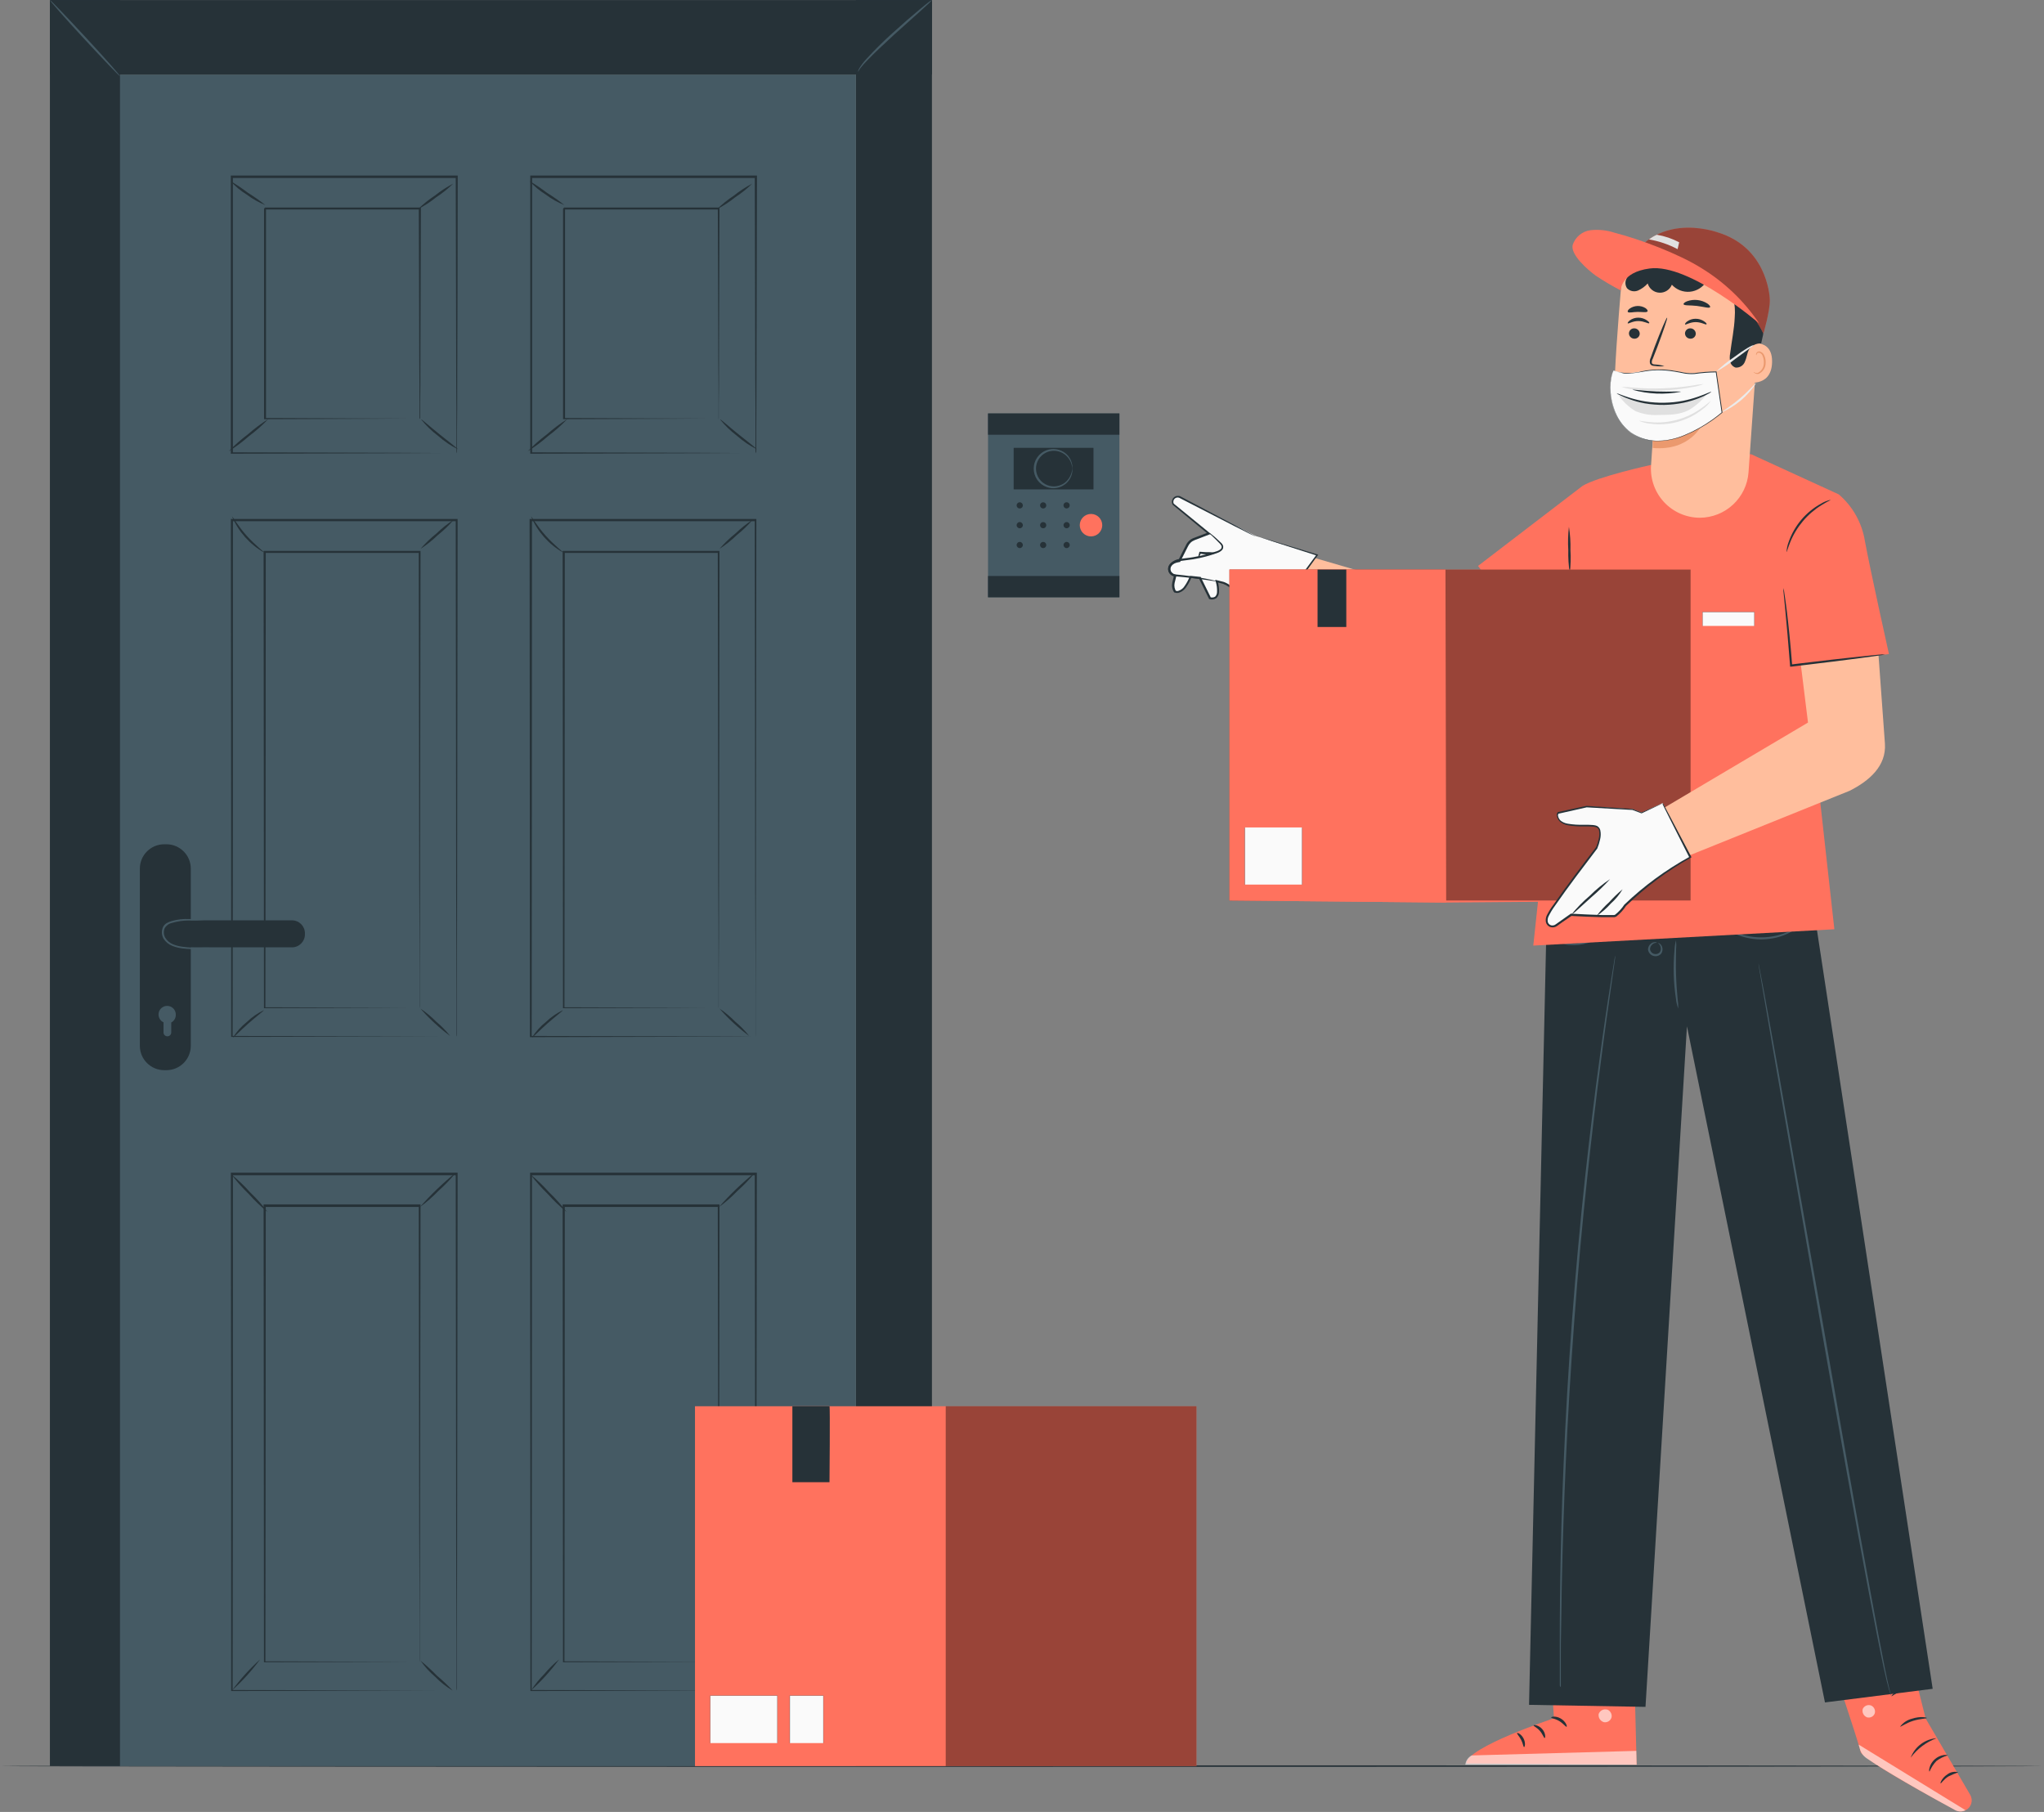 <svg width="176" height="156" viewBox="0 0 176 156" fill="none" xmlns="http://www.w3.org/2000/svg">
<rect x="0" y="0" width="176" height="156" fill="#808080" stroke="none"/>
<path d="M175.94 152.054C175.94 152.091 136.551 152.123 87.974 152.123C39.397 152.123 0 152.091 0 152.054C0 152.017 39.378 151.985 87.974 151.985C136.57 151.985 175.94 152.015 175.94 152.054Z" fill="#263238"/>
<path d="M163.55 138.995L165.81 147.958L169.646 154.528C169.712 154.64 169.754 154.765 169.769 154.894C169.785 155.023 169.774 155.154 169.736 155.278C169.699 155.403 169.637 155.518 169.553 155.618C169.469 155.717 169.365 155.798 169.249 155.856C169.115 155.924 168.966 155.96 168.816 155.96C168.665 155.96 168.517 155.924 168.383 155.856C166.658 154.928 160.336 151.482 160.209 150.818C160.058 150.048 157.193 141.524 157.193 141.524L163.55 138.995Z" fill="#FF725E"/>
<g opacity="0.6">
<path d="M169.249 155.856L160.04 150.203L160.146 150.579C160.236 150.905 160.439 151.189 160.72 151.38C161.469 151.889 163.574 153.245 168.355 155.849C168.492 155.922 168.646 155.961 168.802 155.961C168.958 155.961 169.111 155.922 169.249 155.849V155.856Z" fill="white"/>
</g>
<g opacity="0.6">
<path d="M161.079 146.823C161.211 146.873 161.321 146.97 161.386 147.096C161.451 147.222 161.467 147.367 161.431 147.504C161.386 147.637 161.291 147.748 161.167 147.813C161.042 147.879 160.897 147.894 160.762 147.856C160.622 147.803 160.507 147.699 160.439 147.566C160.37 147.433 160.354 147.28 160.392 147.135C160.454 147.001 160.565 146.896 160.703 146.841C160.841 146.787 160.994 146.788 161.132 146.844" fill="white"/>
</g>
<path d="M166.144 152.525C166.284 152.188 166.484 151.88 166.735 151.615C167.026 151.394 167.357 151.232 167.71 151.137C167.71 151.113 167.58 151.074 167.358 151.102C167.075 151.149 166.811 151.275 166.597 151.465C166.383 151.655 166.227 151.902 166.148 152.177C166.084 152.388 166.109 152.525 166.144 152.525Z" fill="#263238"/>
<path d="M167.098 153.541C167.151 153.565 167.358 153.189 167.781 152.94C168.054 152.806 168.335 152.688 168.622 152.588C168.461 152.542 168.291 152.534 168.126 152.566C167.962 152.597 167.807 152.668 167.675 152.771C167.2 153.07 167.045 153.541 167.098 153.541Z" fill="#263238"/>
<path d="M164.525 151.324C165.09 150.561 165.865 149.98 166.756 149.651C166.263 149.688 165.791 149.865 165.396 150.162C165 150.458 164.698 150.861 164.525 151.324V151.324Z" fill="#263238"/>
<path d="M163.61 148.657C163.648 148.702 164.085 148.362 164.718 148.161C165.352 147.961 165.905 147.975 165.908 147.915C165.912 147.856 165.338 147.747 164.655 147.968C164.237 148.069 163.867 148.312 163.61 148.657V148.657Z" fill="#263238"/>
<path d="M162.877 146.043C163.232 145.809 163.617 145.626 164.021 145.498C164.439 145.431 164.864 145.42 165.285 145.467C165.285 145.445 165.165 145.361 164.933 145.298C164.619 145.223 164.292 145.223 163.978 145.298C163.665 145.373 163.373 145.521 163.127 145.73C162.937 145.892 162.86 146.025 162.877 146.043Z" fill="#263238"/>
<path d="M163.867 145.003C163.865 144.881 163.837 144.761 163.786 144.651C163.668 144.352 163.493 144.077 163.272 143.843C163.124 143.659 162.92 143.528 162.691 143.471C162.613 143.46 162.533 143.473 162.463 143.508C162.393 143.543 162.335 143.599 162.297 143.668C162.235 143.807 162.225 143.964 162.268 144.11C162.372 144.404 162.574 144.653 162.842 144.813C163.109 144.974 163.424 145.036 163.733 144.989C164.036 144.938 164.318 144.798 164.541 144.586C164.764 144.374 164.919 144.101 164.986 143.801C165.003 143.725 165.004 143.647 164.987 143.571C164.971 143.495 164.938 143.424 164.891 143.362C164.839 143.302 164.769 143.26 164.691 143.245C164.613 143.23 164.532 143.241 164.461 143.278C164.256 143.386 164.082 143.545 163.958 143.741C163.77 144.002 163.63 144.293 163.543 144.602C163.501 144.714 163.483 144.834 163.49 144.954C163.627 144.553 163.824 144.175 164.074 143.833C164.189 143.666 164.342 143.53 164.521 143.436C164.56 143.417 164.604 143.412 164.647 143.42C164.689 143.428 164.728 143.45 164.757 143.481C164.784 143.524 164.802 143.572 164.81 143.622C164.818 143.673 164.816 143.724 164.803 143.773C164.734 144.029 164.594 144.261 164.4 144.441C164.205 144.622 163.962 144.743 163.701 144.792C163.439 144.83 163.172 144.777 162.945 144.643C162.717 144.509 162.541 144.301 162.448 144.054C162.412 143.955 162.412 143.847 162.448 143.748C162.467 143.71 162.499 143.678 162.537 143.658C162.576 143.637 162.62 143.63 162.663 143.636C162.857 143.683 163.032 143.79 163.163 143.942C163.458 144.251 163.696 144.61 163.867 145.003V145.003Z" fill="#263238"/>
<path d="M133.306 140.411L133.806 147.936C133.806 147.936 126.301 150.424 126.255 151.826L140.923 151.931L140.628 140.168L133.306 140.411Z" fill="#FF725E"/>
<g opacity="0.6">
<path d="M138.336 147.167C138.478 147.207 138.6 147.297 138.68 147.42C138.76 147.544 138.792 147.693 138.769 147.838C138.735 147.981 138.648 148.106 138.525 148.187C138.402 148.268 138.252 148.299 138.107 148.274C137.959 148.232 137.831 148.137 137.747 148.008C137.664 147.879 137.63 147.723 137.653 147.571C137.703 147.426 137.808 147.305 137.945 147.235C138.082 147.165 138.241 147.15 138.389 147.195" fill="white"/>
</g>
<g opacity="0.6">
<path d="M140.923 151.931L140.895 150.744L126.72 151.137C126.569 151.213 126.441 151.326 126.345 151.465C126.25 151.603 126.191 151.764 126.174 151.931H140.923Z" fill="white"/>
</g>
<path d="M133.566 147.87C133.566 147.944 133.918 147.965 134.27 148.182C134.622 148.4 134.826 148.695 134.893 148.667C134.96 148.639 134.837 148.228 134.401 147.965C133.964 147.701 133.549 147.807 133.566 147.87Z" fill="#263238"/>
<path d="M132.049 148.551C132.049 148.622 132.349 148.734 132.598 149.029C132.848 149.324 132.933 149.641 133.003 149.637C133.074 149.634 133.109 149.226 132.789 148.864C132.468 148.502 132.049 148.485 132.049 148.551Z" fill="#263238"/>
<path d="M131.233 150.417C131.296 150.417 131.384 150.066 131.19 149.683C130.997 149.3 130.655 149.152 130.627 149.212C130.599 149.272 130.81 149.475 130.979 149.795C131.148 150.115 131.159 150.41 131.233 150.417Z" fill="#263238"/>
<path d="M133.644 146.141C133.675 146.208 133.996 146.099 134.408 146.113C134.819 146.127 135.133 146.246 135.168 146.183C135.203 146.12 134.89 145.878 134.415 145.864C133.939 145.849 133.605 146.088 133.644 146.141Z" fill="#263238"/>
<g opacity="0.3">
<path d="M133.408 141.9L133.496 143.242L140.698 142.958L140.67 141.749L133.408 141.9Z" fill="black"/>
</g>
<path d="M133.57 144.623C133.813 144.679 134.067 144.669 134.306 144.595C134.568 144.54 134.824 144.454 135.066 144.339C135.21 144.27 135.349 144.19 135.481 144.1C135.563 144.053 135.636 143.992 135.696 143.921C135.741 143.869 135.768 143.803 135.772 143.734C135.776 143.666 135.756 143.598 135.717 143.541C135.68 143.493 135.632 143.453 135.577 143.426C135.522 143.4 135.462 143.386 135.4 143.386C135.307 143.389 135.215 143.404 135.126 143.432C134.971 143.476 134.82 143.534 134.675 143.604C134.43 143.722 134.205 143.879 134.01 144.068C133.679 144.391 133.573 144.662 133.598 144.676C133.623 144.69 133.788 144.469 134.126 144.198C134.324 144.043 134.54 143.913 134.77 143.812C134.906 143.753 135.046 143.705 135.189 143.668C135.34 143.625 135.474 143.618 135.516 143.685C135.559 143.752 135.516 143.724 135.516 143.769C135.469 143.819 135.416 143.863 135.358 143.899C135.025 144.129 134.66 144.306 134.274 144.426C134.035 144.476 133.8 144.542 133.57 144.623V144.623Z" fill="#263238"/>
<path d="M133.668 144.722C133.798 144.511 133.858 144.265 133.841 144.019C133.844 143.747 133.802 143.476 133.714 143.218C133.661 143.065 133.594 142.918 133.514 142.779C133.471 142.684 133.404 142.602 133.32 142.54C133.237 142.479 133.138 142.44 133.035 142.427C132.97 142.432 132.908 142.454 132.855 142.492C132.802 142.53 132.761 142.582 132.736 142.642C132.7 142.728 132.678 142.819 132.669 142.912C132.642 143.075 132.642 143.241 132.669 143.404C132.716 143.678 132.831 143.935 133.003 144.152C133.302 144.525 133.605 144.599 133.609 144.574C133.612 144.549 133.408 144.405 133.162 144.054C133.028 143.848 132.942 143.615 132.908 143.372C132.889 143.233 132.889 143.091 132.908 142.951C132.908 142.793 132.982 142.666 133.042 142.68C133.102 142.694 133.243 142.789 133.306 142.912C133.38 143.037 133.445 143.167 133.5 143.302C133.587 143.536 133.643 143.781 133.665 144.029C133.697 144.441 133.626 144.711 133.668 144.722Z" fill="#263238"/>
<path d="M133.271 74.771L155.616 74.602L166.415 145.4L157.14 146.573L145.256 88.361L141.698 146.781L141.687 146.956L131.659 146.781L133.271 74.771Z" fill="#263238"/>
<path d="M144.507 86.837C144.515 86.548 144.496 86.26 144.45 85.976C144.397 85.442 144.341 84.711 144.317 83.899C144.292 83.088 144.317 82.35 144.317 81.819C144.344 81.531 144.344 81.24 144.317 80.951C144.238 81.231 144.193 81.519 144.183 81.809C144.056 83.202 144.098 84.606 144.309 85.99C144.337 86.279 144.403 86.564 144.507 86.837Z" fill="#455A64"/>
<path d="M142.666 81.162C142.666 81.162 142.627 81.12 142.535 81.113C142.409 81.109 142.285 81.147 142.183 81.222C142.1 81.279 142.031 81.355 141.982 81.443C141.933 81.532 141.906 81.63 141.902 81.731C141.912 81.857 141.96 81.977 142.038 82.077C142.116 82.177 142.221 82.251 142.341 82.292C142.461 82.332 142.59 82.337 142.713 82.306C142.836 82.274 142.946 82.208 143.032 82.114C143.091 82.032 143.13 81.937 143.145 81.837C143.161 81.737 143.154 81.635 143.123 81.538C143.085 81.412 143.004 81.303 142.894 81.229C142.817 81.18 142.764 81.18 142.761 81.187C142.757 81.194 142.94 81.292 142.996 81.573C143.013 81.649 143.012 81.727 142.995 81.802C142.978 81.877 142.945 81.948 142.898 82.009C142.833 82.071 142.752 82.115 142.665 82.134C142.577 82.153 142.485 82.148 142.4 82.119C142.315 82.09 142.239 82.038 142.182 81.969C142.125 81.9 142.087 81.817 142.074 81.728C142.075 81.651 142.092 81.576 142.124 81.506C142.156 81.436 142.203 81.374 142.261 81.324C142.458 81.131 142.666 81.187 142.666 81.162Z" fill="#455A64"/>
<path d="M148.389 79.729C148.389 79.729 148.452 79.806 148.593 79.915C148.791 80.07 149.005 80.204 149.23 80.315C149.567 80.485 149.921 80.617 150.286 80.709C150.731 80.82 151.187 80.877 151.645 80.881C152.104 80.877 152.561 80.82 153.007 80.712C153.373 80.619 153.727 80.486 154.063 80.315C154.288 80.205 154.502 80.072 154.7 79.918C154.838 79.809 154.912 79.743 154.905 79.732C154.898 79.722 154.574 79.943 154.007 80.2C153.675 80.348 153.33 80.466 152.976 80.551C152.106 80.755 151.201 80.755 150.332 80.551C149.977 80.469 149.632 80.351 149.301 80.2C148.72 79.939 148.41 79.701 148.389 79.729Z" fill="#455A64"/>
<path d="M134.556 81.229C134.749 81.314 134.957 81.358 135.168 81.359C136.19 81.435 137.206 81.144 138.033 80.54C138.211 80.428 138.365 80.281 138.484 80.108C137.354 80.945 135.958 81.343 134.556 81.229V81.229Z" fill="#455A64"/>
<path d="M162.877 146.043C162.852 145.994 162.831 145.944 162.814 145.892C162.782 145.79 162.737 145.632 162.687 145.424C162.589 145.01 162.455 144.395 162.293 143.597C161.976 142.006 161.54 139.701 161.019 136.844C159.963 131.135 158.59 123.24 157.059 114.516C155.528 105.792 154.13 97.904 153.123 92.18C152.606 89.331 152.187 87.023 151.898 85.417C151.747 84.626 151.631 84.012 151.546 83.579C151.504 83.376 151.473 83.228 151.451 83.102L151.413 82.94C151.413 82.94 151.413 82.996 151.43 83.105C151.448 83.214 151.476 83.383 151.508 83.587C151.582 84.015 151.684 84.641 151.821 85.428C152.096 87.037 152.493 89.349 152.986 92.202L156.858 114.548C158.386 123.272 159.797 131.163 160.871 136.869C161.406 139.722 161.86 142.027 162.202 143.611C162.543 145.196 162.81 146.071 162.877 146.043Z" fill="#455A64"/>
<path d="M134.397 145.245C134.397 145.245 134.397 145.189 134.397 145.08C134.397 144.971 134.397 144.806 134.397 144.602C134.397 144.174 134.397 143.548 134.397 142.761C134.397 141.974 134.397 140.98 134.429 139.845C134.461 138.71 134.453 137.414 134.492 135.98C134.549 133.12 134.658 129.715 134.823 125.938C134.989 122.161 135.238 118.008 135.559 113.659C135.879 109.309 136.263 105.163 136.668 101.4C137.072 97.637 137.47 94.257 137.843 91.418C138.019 90.013 138.195 88.72 138.354 87.592C138.512 86.464 138.646 85.484 138.762 84.707C138.878 83.931 138.959 83.302 139.019 82.884C139.047 82.68 139.068 82.532 139.082 82.406C139.085 82.352 139.085 82.298 139.082 82.244C139.082 82.244 139.082 82.297 139.051 82.406C139.019 82.515 139.001 82.677 138.97 82.877C138.899 83.302 138.801 83.913 138.677 84.697C138.554 85.48 138.399 86.454 138.237 87.578C138.076 88.702 137.885 89.985 137.699 91.404C137.312 94.24 136.896 97.62 136.484 101.382C136.073 105.145 135.692 109.288 135.362 113.645C135.031 118.001 134.805 122.151 134.64 125.942C134.475 129.733 134.387 133.127 134.348 135.991C134.32 137.421 134.32 138.714 134.309 139.855C134.299 140.997 134.309 141.964 134.309 142.772C134.309 143.58 134.309 144.177 134.309 144.613C134.309 144.816 134.309 144.964 134.309 145.091C134.309 145.217 134.397 145.245 134.397 145.245Z" fill="#455A64"/>
<path d="M111.292 47.482L125.256 51.55L133.077 46.941L139.012 53.968L127.941 58.753C127.159 59.091 126.311 59.252 125.459 59.224C124.607 59.196 123.772 58.98 123.013 58.591L109.285 51.564L111.292 47.482Z" fill="#FFBE9D"/>
<path d="M108.106 46.139L106.378 45.243L101.57 42.745C101.484 42.711 101.389 42.704 101.299 42.726C101.21 42.747 101.128 42.796 101.067 42.865C101.006 42.935 100.968 43.021 100.959 43.113C100.949 43.205 100.968 43.297 101.013 43.378L104.079 45.894L102.784 46.378C102.529 46.476 102.319 46.665 102.196 46.909L101.517 48.262C101.517 48.262 100.735 48.346 100.658 48.848C100.581 49.351 101.165 49.53 101.165 49.53L101.017 50.12C100.983 50.256 100.979 50.398 101.004 50.536C101.028 50.674 101.082 50.806 101.161 50.921V50.921C101.904 51.227 102.495 49.671 102.495 49.671L103.291 49.755L104.157 51.512C105.259 51.779 104.738 50.043 104.738 50.043L105.223 50.166C105.709 50.285 105.963 50.63 106.719 51.016C107.476 51.403 108.958 51.54 108.958 51.54L110.056 52.348L113.4 47.784L108.106 46.139Z" fill="#FAFAFA"/>
<path d="M108.106 46.139L108.201 46.157L108.472 46.234L109.528 46.547L113.428 47.735L113.509 47.759L113.457 47.826L110.144 52.394L110.095 52.46L110.032 52.411L108.93 51.606H108.972C108.23 51.55 107.501 51.389 106.804 51.129C106.454 50.956 106.119 50.754 105.804 50.524C105.652 50.414 105.485 50.325 105.308 50.261C105.128 50.212 104.928 50.166 104.738 50.117L104.843 50.004C104.941 50.328 104.981 50.665 104.963 51.002C104.959 51.098 104.935 51.192 104.894 51.279C104.853 51.366 104.795 51.444 104.723 51.508C104.64 51.56 104.546 51.593 104.448 51.607C104.351 51.62 104.251 51.613 104.157 51.585H104.118L104.097 51.543C103.822 50.988 103.527 50.398 103.227 49.786L103.301 49.839L102.597 49.765H102.499L102.594 49.709C102.483 49.988 102.34 50.254 102.168 50.5C102.089 50.637 101.983 50.756 101.857 50.851C101.731 50.946 101.586 51.014 101.432 51.051H101.306C101.263 51.051 101.225 51.03 101.182 51.02H101.154H101.137C101.137 51.02 101.059 50.956 101.094 50.988L101.063 50.939L101.01 50.834C100.947 50.691 100.915 50.536 100.915 50.38C100.923 50.231 100.949 50.084 100.992 49.941L101.094 49.53L101.161 49.642C100.971 49.594 100.803 49.481 100.686 49.323C100.631 49.239 100.596 49.144 100.584 49.045C100.571 48.945 100.582 48.844 100.616 48.75C100.692 48.572 100.833 48.429 101.01 48.349C101.172 48.272 101.345 48.221 101.524 48.198L101.453 48.248L101.883 47.394L102.098 46.976C102.163 46.824 102.257 46.687 102.376 46.572C102.495 46.457 102.638 46.37 102.795 46.315L103.22 46.154L104.055 45.837L104.03 45.981L100.971 43.455C100.918 43.359 100.897 43.25 100.91 43.141C100.924 43.033 100.971 42.931 101.045 42.851C101.116 42.775 101.209 42.721 101.31 42.699C101.412 42.676 101.519 42.685 101.615 42.724V42.724L106.381 45.236L107.673 45.939L108.008 46.125C108.048 46.144 108.086 46.168 108.12 46.196C108.079 46.181 108.039 46.163 108.001 46.143L107.649 45.978L106.332 45.317L101.541 42.858C101.471 42.83 101.393 42.824 101.319 42.841C101.245 42.858 101.178 42.897 101.126 42.953C101.073 43.012 101.04 43.086 101.032 43.164C101.023 43.243 101.039 43.323 101.077 43.392V43.371L104.15 45.88L104.259 45.971L104.125 46.02L103.294 46.34L102.868 46.501C102.738 46.551 102.618 46.626 102.516 46.723C102.414 46.823 102.331 46.943 102.274 47.074L102.062 47.492L101.633 48.346L101.612 48.388H101.563C101.267 48.43 100.908 48.557 100.806 48.824C100.783 48.892 100.776 48.964 100.784 49.035C100.793 49.106 100.817 49.174 100.855 49.235C100.948 49.355 101.078 49.441 101.225 49.481L101.313 49.505L101.291 49.59L101.189 50.001C101.148 50.128 101.125 50.261 101.119 50.394C101.118 50.525 101.145 50.654 101.196 50.774L101.242 50.858L101.267 50.9C101.306 50.928 101.218 50.858 101.228 50.865H101.249C101.278 50.874 101.307 50.881 101.337 50.886H101.425C101.682 50.814 101.899 50.644 102.031 50.412C102.193 50.178 102.328 49.925 102.432 49.66L102.46 49.593H102.527H102.626L103.33 49.667H103.382L103.403 49.709C103.699 50.31 103.995 50.9 104.269 51.466L104.21 51.42C104.278 51.441 104.351 51.448 104.422 51.44C104.493 51.432 104.562 51.41 104.625 51.375C104.729 51.274 104.789 51.136 104.794 50.992C104.811 50.679 104.773 50.367 104.681 50.068L104.643 49.916L104.79 49.955C104.987 50.004 105.171 50.047 105.375 50.103C105.567 50.172 105.749 50.27 105.913 50.391C106.221 50.615 106.547 50.812 106.888 50.981C107.567 51.236 108.278 51.394 109 51.452H109.021H109.039L110.137 52.264L110.025 52.281C111.295 50.556 112.432 49.017 113.369 47.742L113.4 47.837L109.528 46.593L108.493 46.241L108.226 46.15L108.106 46.139Z" fill="#263238"/>
<path d="M104.864 50.068C104.864 50.085 104.481 50.018 103.829 49.923C103.178 49.829 102.256 49.709 101.172 49.618H101.189C101.089 49.618 100.991 49.594 100.902 49.547C100.814 49.5 100.739 49.431 100.683 49.348C100.628 49.265 100.594 49.169 100.585 49.07C100.575 48.97 100.591 48.87 100.63 48.778C100.716 48.6 100.846 48.447 101.008 48.333C101.17 48.22 101.359 48.149 101.555 48.128C101.971 48.061 102.351 48.04 102.724 47.974C103.097 47.907 103.456 47.84 103.78 47.752C104.104 47.664 104.435 47.573 104.727 47.475C104.862 47.438 104.988 47.373 105.097 47.285C105.14 47.25 105.171 47.202 105.184 47.148C105.198 47.094 105.193 47.037 105.171 46.986C105.114 46.883 105.039 46.791 104.949 46.716L104.713 46.477C104.565 46.326 104.438 46.203 104.329 46.104C104.111 45.911 103.977 45.83 103.977 45.816C104.125 45.869 104.261 45.949 104.379 46.052C104.521 46.161 104.657 46.279 104.787 46.403L105.033 46.631C105.14 46.713 105.229 46.816 105.294 46.934C105.328 47.01 105.337 47.095 105.319 47.176C105.302 47.258 105.258 47.332 105.195 47.387C105.076 47.494 104.934 47.573 104.78 47.619C104.484 47.724 104.167 47.826 103.826 47.917C103.484 48.009 103.122 48.086 102.749 48.149C102.376 48.212 101.967 48.244 101.584 48.307C101.417 48.322 101.257 48.378 101.118 48.472C100.98 48.565 100.867 48.692 100.792 48.841C100.763 48.905 100.75 48.975 100.755 49.045C100.759 49.115 100.78 49.182 100.817 49.242C100.853 49.302 100.903 49.352 100.963 49.388C101.023 49.424 101.091 49.445 101.161 49.449V49.449C102.252 49.555 103.175 49.695 103.822 49.822C104.146 49.885 104.403 49.941 104.576 49.987C104.676 49.998 104.773 50.025 104.864 50.068V50.068Z" fill="#263238"/>
<path d="M104.738 47.605C104.448 47.731 104.128 47.774 103.815 47.728C103.652 47.721 103.489 47.7 103.33 47.664L103.414 47.615C103.308 47.854 103.224 48.005 103.192 47.995C103.161 47.984 103.192 47.812 103.266 47.562L103.284 47.506H103.351L103.826 47.538C104.131 47.529 104.437 47.551 104.738 47.605V47.605Z" fill="#263238"/>
<path d="M136.263 41.835L127.266 48.725L133.573 57.017L141.268 52.657L136.263 41.835Z" fill="#FF725E"/>
<path d="M136.263 41.835C137.565 41.038 142.067 40.05 142.067 40.05L150.776 39.105L158.33 42.566L155.232 55.542L157.949 80.006L132.025 81.412L136.263 41.835Z" fill="#FF725E"/>
<path d="M151.064 52.689H146.597V53.89H151.064V52.689Z" fill="#FAFAFA"/>
<path d="M151.071 53.901H146.587V52.682H151.071V53.901ZM146.604 53.901H151.054V52.703H146.604V53.901Z" fill="#263238"/>
<path d="M135.168 49.344C135.062 48.685 135.019 48.018 135.038 47.352C134.998 46.686 135.017 46.018 135.094 45.356C135.199 46.014 135.243 46.681 135.224 47.348C135.265 48.014 135.246 48.681 135.168 49.344V49.344Z" fill="#263238"/>
<path d="M151.511 27.198L150.557 40.672C150.479 41.731 150.003 42.721 149.225 43.444C148.447 44.168 147.425 44.572 146.362 44.576V44.576C145.786 44.574 145.218 44.454 144.69 44.225C144.163 43.995 143.688 43.661 143.295 43.242C142.902 42.822 142.598 42.328 142.404 41.787C142.209 41.247 142.127 40.673 142.162 40.1C142.247 38.817 142.321 37.77 142.321 37.77C142.321 37.77 139.054 37.261 139.015 34C138.991 32.117 139.318 27.841 139.596 24.57C139.686 23.502 140.175 22.507 140.966 21.782C141.757 21.057 142.792 20.655 143.866 20.656H145.841C146.647 20.703 147.436 20.911 148.161 21.268C148.885 21.625 149.531 22.122 150.059 22.732C150.588 23.342 150.989 24.052 151.238 24.819C151.488 25.585 151.58 26.395 151.511 27.198Z" fill="#FFBE9D"/>
<path d="M142.317 37.721C143.826 37.75 145.308 37.329 146.576 36.513C146.576 36.513 145.57 38.859 142.31 38.568L142.317 37.721Z" fill="#EB996E"/>
<path d="M140.261 28.688C140.259 28.809 140.305 28.926 140.389 29.014C140.472 29.102 140.587 29.154 140.708 29.159C140.768 29.164 140.828 29.157 140.884 29.139C140.941 29.12 140.994 29.091 141.039 29.052C141.084 29.013 141.12 28.965 141.146 28.912C141.173 28.858 141.188 28.8 141.191 28.741C141.192 28.619 141.145 28.502 141.061 28.414C140.977 28.326 140.862 28.274 140.74 28.27C140.681 28.265 140.622 28.272 140.565 28.291C140.509 28.309 140.457 28.339 140.412 28.378C140.368 28.417 140.331 28.464 140.305 28.518C140.279 28.571 140.265 28.629 140.261 28.688V28.688Z" fill="#263238"/>
<path d="M140.159 27.838C140.216 27.901 140.571 27.637 141.071 27.641C141.571 27.644 141.94 27.89 141.997 27.831C142.053 27.771 141.965 27.694 141.803 27.578C141.586 27.428 141.328 27.348 141.064 27.349C140.802 27.347 140.546 27.43 140.335 27.585C140.184 27.701 140.131 27.813 140.159 27.838Z" fill="#263238"/>
<path d="M145.087 28.691C145.086 28.813 145.133 28.929 145.217 29.017C145.301 29.104 145.416 29.155 145.538 29.159C145.597 29.163 145.656 29.156 145.713 29.138C145.769 29.119 145.821 29.09 145.866 29.051C145.91 29.012 145.947 28.964 145.973 28.911C145.999 28.858 146.013 28.8 146.017 28.741C146.018 28.62 145.972 28.503 145.888 28.415C145.805 28.327 145.691 28.275 145.57 28.27C145.51 28.265 145.45 28.272 145.393 28.291C145.337 28.31 145.284 28.34 145.239 28.379C145.194 28.418 145.158 28.466 145.132 28.52C145.105 28.573 145.09 28.632 145.087 28.691V28.691Z" fill="#263238"/>
<path d="M145.094 27.933C145.151 27.992 145.506 27.732 146.006 27.732C146.506 27.732 146.876 27.985 146.932 27.925C146.988 27.866 146.9 27.788 146.738 27.669C146.521 27.519 146.263 27.44 145.999 27.444C145.738 27.442 145.483 27.524 145.27 27.676C145.119 27.795 145.066 27.904 145.094 27.933Z" fill="#263238"/>
<path d="M143.317 31.523C143.053 31.442 142.78 31.393 142.504 31.379C142.373 31.379 142.254 31.341 142.233 31.253C142.22 31.12 142.249 30.988 142.317 30.873C142.437 30.564 142.564 30.237 142.697 29.9C143.222 28.512 143.605 27.37 143.549 27.349C143.493 27.328 143.018 28.435 142.493 29.809C142.366 30.16 142.243 30.48 142.141 30.789C142.06 30.943 142.036 31.121 142.074 31.291C142.093 31.337 142.122 31.377 142.158 31.41C142.195 31.443 142.238 31.467 142.285 31.481C142.357 31.5 142.43 31.509 142.504 31.509C142.773 31.551 143.046 31.555 143.317 31.523Z" fill="#263238"/>
<path d="M144.964 26.193C145.013 26.33 145.513 26.267 146.105 26.337C146.696 26.408 147.161 26.569 147.249 26.446C147.284 26.387 147.199 26.26 147.006 26.127C146.749 25.965 146.46 25.864 146.158 25.831C145.857 25.798 145.552 25.834 145.267 25.937C145.052 26.021 144.943 26.13 144.964 26.193Z" fill="#263238"/>
<path d="M140.163 26.854C140.251 26.97 140.599 26.854 141.015 26.854C141.43 26.854 141.782 26.928 141.863 26.808C141.898 26.752 141.842 26.64 141.691 26.531C141.484 26.401 141.243 26.337 140.999 26.344C140.756 26.352 140.52 26.431 140.321 26.573C140.173 26.682 140.124 26.801 140.163 26.854Z" fill="#263238"/>
<path d="M150.41 29.647C150.466 29.622 152.655 28.983 152.585 31.214C152.515 33.445 150.283 32.911 150.283 32.848C150.283 32.785 150.41 29.647 150.41 29.647Z" fill="#FFBE9D"/>
<path d="M151.008 32.026C151.008 32.026 151.047 32.054 151.114 32.085C151.159 32.105 151.208 32.114 151.258 32.114C151.308 32.114 151.357 32.105 151.402 32.085C151.55 31.999 151.672 31.875 151.755 31.727C151.839 31.578 151.881 31.409 151.877 31.239C151.888 31.048 151.857 30.857 151.786 30.68C151.767 30.609 151.731 30.544 151.681 30.49C151.632 30.437 151.57 30.396 151.501 30.371C151.457 30.358 151.409 30.36 151.367 30.378C151.324 30.396 151.29 30.428 151.268 30.469C151.237 30.532 151.251 30.578 151.237 30.582C151.223 30.585 151.191 30.543 151.212 30.448C151.226 30.395 151.259 30.347 151.304 30.315C151.367 30.269 151.445 30.25 151.522 30.262C151.612 30.283 151.695 30.326 151.764 30.387C151.833 30.448 151.885 30.526 151.916 30.613C152.006 30.81 152.046 31.026 152.032 31.242C152.036 31.441 151.982 31.636 151.875 31.803C151.769 31.971 151.615 32.103 151.434 32.184C151.374 32.2 151.311 32.202 151.25 32.189C151.189 32.177 151.131 32.151 151.082 32.114C151.008 32.078 150.983 32.029 151.008 32.026Z" fill="#EB996E"/>
<path d="M151.652 29.57C151.44 29.556 151.228 29.6 151.039 29.697C150.85 29.794 150.691 29.941 150.579 30.121C150.431 30.441 150.399 30.799 150.255 31.119C150.197 31.285 150.086 31.427 149.939 31.522C149.792 31.618 149.617 31.661 149.442 31.646C149.327 31.608 149.224 31.541 149.142 31.452C149.061 31.363 149.004 31.254 148.977 31.137C148.929 30.899 148.929 30.654 148.977 30.416C149.107 29.362 149.329 28.343 149.371 27.297C149.456 26.243 149.226 25.188 148.709 24.264C148.447 23.807 148.066 23.43 147.606 23.171C147.146 22.913 146.625 22.783 146.098 22.796C145.394 22.852 144.767 23.214 144.077 23.312C143.667 23.365 143.249 23.325 142.857 23.194C142.464 23.063 142.106 22.845 141.81 22.557C141.675 22.447 141.534 22.345 141.388 22.251C141.394 21.999 141.475 21.755 141.62 21.548C142.989 20.284 145.453 19.932 147.252 20.385C148.171 20.611 149.029 21.034 149.768 21.625C150.506 22.215 151.107 22.959 151.529 23.804C152.307 25.494 152.078 27.848 151.649 29.556" fill="#263238"/>
<path d="M139.557 24.064C139.557 24.064 148.129 21.313 151.839 28.716C151.839 28.716 152.391 26.861 152.391 25.87C152.391 25.206 151.994 21.257 147.924 20.013C147.924 20.027 141.789 17.677 139.557 24.064Z" fill="#FF725E"/>
<path d="M146.925 24.243C146.773 24.488 146.566 24.695 146.32 24.846C146.074 24.998 145.796 25.091 145.509 25.117C145.221 25.143 144.931 25.102 144.662 24.998C144.393 24.893 144.152 24.727 143.957 24.514C143.871 24.726 143.721 24.906 143.528 25.029C143.334 25.152 143.107 25.212 142.878 25.2C142.649 25.188 142.43 25.105 142.25 24.962C142.071 24.82 141.94 24.625 141.877 24.405C141.645 24.663 141.36 24.871 141.043 25.013C140.883 25.08 140.706 25.097 140.536 25.061C140.366 25.025 140.212 24.939 140.092 24.812C139.996 24.664 139.95 24.489 139.961 24.312C139.971 24.136 140.039 23.968 140.152 23.832C140.384 23.564 140.683 23.363 141.018 23.249C142.034 22.803 143.15 22.633 144.253 22.757C145.362 22.889 146.377 23.442 147.09 24.299" fill="#263238"/>
<g opacity="0.4">
<path d="M139.557 24.064C140.272 23.316 141.25 22.874 142.285 22.831C144.813 22.718 149.544 24.138 151.839 28.716C151.839 28.716 152.391 26.861 152.391 25.87C152.391 25.206 151.994 21.257 147.924 20.013C147.924 20.027 141.789 17.677 139.557 24.064Z" fill="black"/>
</g>
<path d="M151.48 27.848C150.179 25.915 148.475 24.287 146.485 23.073C144.517 21.843 141.258 20.614 139.012 20.034C138.347 19.817 137.644 19.744 136.949 19.82C136.601 19.865 136.273 20.008 136.002 20.231C135.731 20.454 135.529 20.748 135.418 21.081C135.207 21.924 136.706 23.228 137.414 23.741C138.105 24.201 138.82 24.623 139.557 25.006C139.557 25.006 139.54 23.439 142.053 23.115C145.471 22.666 151.48 27.848 151.48 27.848Z" fill="#FF725E"/>
<path d="M144.45 21.453C143.68 21.043 142.848 20.759 141.986 20.614C142.193 20.453 142.419 20.317 142.659 20.21C143.332 20.322 143.984 20.541 144.587 20.86L144.45 21.453Z" fill="#E0E0E0"/>
<path d="M151.008 29.724C150.862 29.853 150.707 29.97 150.543 30.076C150.191 30.336 149.818 30.603 149.42 30.898C148.905 31.31 148.355 31.678 147.777 31.998C148.246 31.532 148.76 31.114 149.311 30.75C150.17 30.097 150.952 29.651 151.008 29.724Z" fill="#EBEBEB"/>
<path d="M151.219 32.978C150.491 34.099 149.448 34.982 148.22 35.515C148.196 35.465 148.963 35.03 149.79 34.327C150.617 33.624 151.177 32.943 151.219 32.978Z" fill="#EBEBEB"/>
<path d="M138.934 31.899C139.299 32.008 139.673 32.088 140.05 32.138C141.669 32.05 142.236 31.506 144.88 32.068C145.307 32.158 145.747 32.171 146.179 32.106C146.702 32.031 147.23 31.994 147.759 31.994L148.269 35.508C148.269 35.508 145.133 38.245 142.31 37.939C138.656 37.553 138.227 33.301 138.934 31.899Z" fill="#FAFAFA"/>
<path d="M138.934 31.899C138.934 31.899 138.903 31.991 138.839 32.156C138.762 32.405 138.711 32.662 138.688 32.922C138.61 33.887 138.786 34.856 139.198 35.733C139.482 36.332 139.912 36.851 140.448 37.243C141.078 37.674 141.818 37.917 142.581 37.946C143.428 37.961 144.268 37.795 145.045 37.458C145.882 37.113 146.677 36.673 147.414 36.147C147.703 35.94 147.984 35.733 148.245 35.508V35.543C148.065 34.306 147.893 33.122 147.738 32.029L147.77 32.057C147.145 32.064 146.522 32.111 145.904 32.198C145.609 32.218 145.312 32.203 145.02 32.152C144.739 32.099 144.471 32.036 144.204 31.998C143.706 31.911 143.202 31.869 142.697 31.871C142.265 31.884 141.834 31.931 141.409 32.012C141.022 32.078 140.673 32.135 140.353 32.159C140.21 32.173 140.066 32.173 139.923 32.159C139.793 32.159 139.677 32.114 139.571 32.089C139.153 31.991 138.934 31.917 138.934 31.917C139.734 32.172 140.591 32.187 141.398 31.959C142.326 31.768 143.283 31.759 144.214 31.931C144.482 31.966 144.756 32.029 145.035 32.082C145.321 32.13 145.611 32.144 145.9 32.124C146.521 32.034 147.146 31.985 147.773 31.98H147.805V32.008C147.967 33.111 148.136 34.295 148.315 35.522C148.048 35.746 147.766 35.957 147.477 36.165C146.734 36.692 145.934 37.134 145.091 37.482C144.307 37.821 143.46 37.987 142.606 37.971C141.879 37.955 141.172 37.736 140.565 37.339C139.957 36.941 139.474 36.381 139.17 35.722C138.761 34.839 138.592 33.863 138.681 32.894C138.708 32.632 138.763 32.374 138.846 32.124C138.896 31.973 138.934 31.899 138.934 31.899Z" fill="#263238"/>
<path d="M139.23 33.955C140.455 34.55 141.804 34.847 143.167 34.822C144.529 34.797 145.866 34.45 147.069 33.81C146.618 34.417 146.051 34.928 145.401 35.314C144.63 35.708 143.729 35.729 142.859 35.725C142.169 35.774 141.476 35.663 140.835 35.402C140.224 35.038 139.706 34.539 139.318 33.944" fill="#E0E0E0"/>
<path d="M146.696 33.066C146.369 33.192 146.029 33.28 145.682 33.329C144.854 33.491 144.015 33.587 143.172 33.617C142.33 33.645 141.486 33.609 140.649 33.508C140.3 33.482 139.955 33.417 139.621 33.315C139.974 33.313 140.326 33.335 140.677 33.378C142.344 33.512 144.021 33.453 145.675 33.203C146.012 33.135 146.353 33.09 146.696 33.066Z" fill="#E0E0E0"/>
<path d="M147.301 34.531C147.111 34.805 146.872 35.044 146.597 35.233C145.971 35.734 145.249 36.102 144.476 36.315C143.703 36.529 142.894 36.584 142.099 36.477C141.769 36.45 141.447 36.367 141.145 36.231C141.145 36.203 141.518 36.298 142.116 36.347C143.682 36.489 145.246 36.057 146.516 35.132C147.02 34.784 147.28 34.51 147.301 34.531Z" fill="#E0E0E0"/>
<path d="M147.358 33.73C147.274 33.805 147.179 33.866 147.076 33.913C146.81 34.06 146.534 34.188 146.249 34.295C145.826 34.458 145.39 34.586 144.947 34.678C144.404 34.789 143.853 34.85 143.299 34.861C142.744 34.867 142.189 34.823 141.641 34.731C141.196 34.651 140.758 34.534 140.332 34.38C140.043 34.284 139.762 34.167 139.491 34.028C139.387 33.986 139.291 33.928 139.205 33.856C139.205 33.828 139.645 34.039 140.371 34.26C140.796 34.391 141.23 34.492 141.669 34.562C142.746 34.73 143.844 34.712 144.915 34.51C145.352 34.423 145.782 34.305 146.203 34.158C146.921 33.916 147.34 33.691 147.358 33.73Z" fill="#263238"/>
<path d="M144.732 33.73C143.349 33.994 141.924 33.935 140.568 33.558C140.568 33.505 141.5 33.66 142.648 33.702C143.795 33.744 144.728 33.67 144.732 33.73Z" fill="#263238"/>
<path d="M105.864 77.529V49.038H145.566V77.529L124.524 77.705L105.864 77.529Z" fill="#FF725E"/>
<g opacity="0.4">
<path d="M145.57 49.038H105.864V77.529H145.57V49.038Z" fill="black"/>
</g>
<path d="M124.524 77.705L105.864 77.529V49.038H124.464L124.524 77.705Z" fill="#FF725E"/>
<path d="M115.924 49.038H113.45V53.982H115.924V49.038Z" fill="#263238"/>
<path d="M112.115 71.24H107.188V76.159H112.115V71.24Z" fill="#FAFAFA"/>
<path d="M112.126 76.169H107.177V71.251H112.126V76.169ZM107.198 76.169H112.108V71.251H107.198V76.169Z" fill="#263238"/>
<path d="M154.859 55.58L155.679 62.21L143.359 69.508L145.274 73.724L159.276 68.078C160.973 67.217 162.423 65.945 162.304 64.041L161.631 54.762L154.859 55.58Z" fill="#FFBE9D"/>
<path d="M158.33 42.566C159.527 43.592 160.322 45.007 160.575 46.561C161.047 49.13 162.649 56.311 162.649 56.311L154.201 57.309V55.334C154.201 55.306 153.412 51.631 153.412 51.631L154.986 46.561L158.33 42.566Z" fill="#FF725E"/>
<path d="M162.314 56.343C162.125 56.392 161.932 56.426 161.737 56.445L160.156 56.662C158.822 56.838 156.988 57.07 154.933 57.312L154.229 57.397H154.134V57.298C153.993 55.419 153.838 53.75 153.725 52.548C153.669 51.972 153.623 51.494 153.588 51.143C153.563 50.971 153.553 50.797 153.556 50.623C153.605 50.79 153.638 50.962 153.655 51.136C153.708 51.466 153.771 51.947 153.849 52.541C153.993 53.739 154.172 55.412 154.317 57.295L154.215 57.211L154.919 57.126C156.96 56.88 158.791 56.669 160.149 56.529L161.737 56.367C161.928 56.343 162.121 56.335 162.314 56.343Z" fill="#263238"/>
<path d="M157.636 43.03C157.636 43.058 157.33 43.188 156.862 43.476C155.636 44.23 154.684 45.355 154.144 46.688C153.937 47.197 153.863 47.534 153.831 47.527C153.846 47.224 153.91 46.925 154.021 46.642C154.511 45.245 155.5 44.078 156.798 43.364C157.057 43.207 157.34 43.094 157.636 43.03V43.03Z" fill="#263238"/>
<path d="M143.169 69.139L141.36 69.965L140.585 69.666L136.636 69.42L134.172 69.965L134.101 70.105C134.101 71.444 136.639 70.917 137.417 71.128C138.195 71.338 137.488 72.993 137.488 72.993C137.488 72.993 133.996 77.536 133.387 78.615C133.084 79.159 133.183 79.458 133.359 79.623C133.449 79.701 133.564 79.746 133.684 79.75C133.804 79.754 133.921 79.716 134.017 79.644L135.305 78.734C135.305 78.734 138.853 78.942 139.096 78.822C139.433 78.569 139.725 78.26 139.959 77.909C141.641 76.298 143.526 74.911 145.566 73.784L143.169 69.139Z" fill="#FAFAFA"/>
<path d="M143.169 69.139C143.169 69.139 143.169 69.16 143.215 69.209C143.26 69.258 143.289 69.346 143.341 69.441L143.824 70.348C144.25 71.159 144.862 72.319 145.622 73.759L145.647 73.812L145.594 73.84C143.561 74.981 141.683 76.379 140.008 78C139.784 78.344 139.504 78.649 139.181 78.903C139.128 78.937 139.068 78.959 139.005 78.966H138.846H138.53H137.9C137.051 78.945 136.178 78.906 135.284 78.857L135.34 78.84L134.513 79.405L134.091 79.708C134.011 79.769 133.918 79.812 133.819 79.832C133.72 79.852 133.618 79.849 133.521 79.823C133.42 79.795 133.329 79.74 133.258 79.665C133.186 79.59 133.136 79.496 133.112 79.395C133.076 79.201 133.101 79.001 133.183 78.822C133.345 78.496 133.539 78.185 133.76 77.895C134.985 76.138 136.249 74.487 137.428 72.941V72.958C137.525 72.72 137.602 72.475 137.657 72.224C137.72 71.989 137.73 71.743 137.685 71.504C137.662 71.4 137.598 71.309 137.509 71.251C137.406 71.203 137.295 71.177 137.181 71.173C136.939 71.149 136.689 71.152 136.446 71.149C135.961 71.164 135.477 71.131 134.999 71.05C134.759 71.006 134.532 70.906 134.337 70.759C134.246 70.676 134.172 70.575 134.122 70.463C134.072 70.35 134.046 70.228 134.045 70.105V70.105V70.088L134.116 69.947V69.915H134.151L136.615 69.381H136.636L140.582 69.648L141.356 69.954H141.328L142.69 69.357L143.042 69.206L143.155 69.163L143.035 69.227L142.683 69.395L141.356 70.024H141.339L140.561 69.733L136.611 69.508H136.629L134.165 70.063L134.214 70.024L134.144 70.165V70.13C134.145 70.231 134.167 70.33 134.209 70.422C134.251 70.514 134.311 70.596 134.387 70.664C134.561 70.795 134.765 70.882 134.981 70.917C135.447 70.994 135.918 71.025 136.389 71.008C136.636 71.008 136.882 71.008 137.139 71.029C137.278 71.035 137.415 71.068 137.54 71.128C137.667 71.208 137.757 71.334 137.794 71.479C137.849 71.746 137.842 72.023 137.773 72.287C137.715 72.549 137.635 72.805 137.533 73.053V73.053C136.358 74.603 135.098 76.247 133.876 78.004C133.669 78.287 133.488 78.588 133.334 78.903C133.267 79.048 133.245 79.209 133.271 79.367C133.287 79.437 133.322 79.501 133.372 79.554C133.421 79.606 133.483 79.645 133.552 79.665C133.624 79.683 133.699 79.685 133.771 79.669C133.843 79.653 133.91 79.621 133.968 79.574L134.394 79.272L135.231 78.682L135.256 78.664H135.288C136.178 78.713 137.048 78.755 137.896 78.78H138.523H138.829H138.977C139.016 78.776 139.053 78.762 139.086 78.741C139.388 78.499 139.651 78.211 139.864 77.888V77.888C141.553 76.273 143.446 74.885 145.496 73.759L145.471 73.84L143.75 70.428C143.553 70.031 143.398 69.726 143.285 69.497L143.165 69.251L143.169 69.139Z" fill="#263238"/>
<path d="M138.642 75.685C138.132 76.242 137.587 76.767 137.012 77.259C136.551 77.684 136.129 78.063 135.823 78.334C135.665 78.492 135.489 78.632 135.298 78.748C135.775 78.158 136.306 77.615 136.886 77.125C137.421 76.587 138.009 76.104 138.642 75.685V75.685Z" fill="#263238"/>
<path d="M139.716 76.563C139.441 77.026 139.095 77.443 138.691 77.8C138.335 78.203 137.927 78.558 137.477 78.854C137.8 78.426 138.163 78.031 138.561 77.673C138.918 77.275 139.304 76.904 139.716 76.563V76.563Z" fill="#263238"/>
<path d="M96.388 35.595H85.075V51.424H96.388V35.595Z" fill="#455A64"/>
<path d="M96.388 35.595H85.075V37.429H96.388V35.595Z" fill="#263238"/>
<path d="M96.388 49.59H85.075V51.424H96.388V49.59Z" fill="#263238"/>
<path d="M94.156 38.557H87.282V42.134H94.156V38.557Z" fill="#263238"/>
<path d="M92.347 40.346C92.329 40.346 92.329 40.202 92.263 39.963C92.162 39.623 91.953 39.326 91.668 39.116C91.439 38.945 91.167 38.842 90.882 38.816C90.598 38.791 90.312 38.845 90.056 38.973C89.8 39.1 89.585 39.296 89.435 39.539C89.284 39.781 89.204 40.06 89.204 40.346C89.205 40.658 89.301 40.962 89.48 41.218C89.658 41.474 89.911 41.67 90.203 41.779C90.445 41.869 90.705 41.897 90.96 41.861C91.215 41.826 91.457 41.728 91.664 41.575C91.947 41.365 92.154 41.069 92.256 40.732C92.323 40.49 92.323 40.346 92.34 40.346C92.358 40.346 92.34 40.381 92.34 40.451C92.342 40.552 92.332 40.652 92.308 40.75C92.23 41.117 92.024 41.446 91.728 41.677C91.506 41.852 91.243 41.968 90.964 42.014C90.685 42.059 90.399 42.033 90.133 41.937C89.804 41.82 89.52 41.604 89.318 41.319C89.117 41.034 89.009 40.694 89.009 40.346C89.009 39.997 89.117 39.657 89.318 39.372C89.52 39.087 89.804 38.871 90.133 38.754C90.399 38.66 90.685 38.635 90.964 38.68C91.242 38.725 91.505 38.84 91.728 39.014C92.025 39.246 92.231 39.576 92.308 39.945C92.332 40.043 92.343 40.143 92.34 40.244C92.358 40.31 92.354 40.346 92.347 40.346Z" fill="#455A64"/>
<path d="M88.074 43.511C88.074 43.564 88.058 43.616 88.029 43.66C87.999 43.704 87.958 43.738 87.909 43.758C87.86 43.778 87.806 43.784 87.754 43.773C87.702 43.763 87.655 43.737 87.617 43.7C87.58 43.663 87.554 43.615 87.544 43.563C87.534 43.512 87.539 43.458 87.559 43.409C87.579 43.36 87.614 43.319 87.658 43.289C87.702 43.26 87.753 43.244 87.806 43.244C87.877 43.244 87.945 43.273 87.996 43.322C88.046 43.373 88.074 43.441 88.074 43.511Z" fill="#263238"/>
<path d="M90.091 43.511C90.091 43.564 90.075 43.616 90.046 43.66C90.016 43.704 89.975 43.738 89.926 43.758C89.877 43.778 89.823 43.784 89.771 43.773C89.719 43.763 89.672 43.737 89.634 43.7C89.597 43.663 89.571 43.615 89.561 43.563C89.551 43.512 89.556 43.458 89.576 43.409C89.596 43.36 89.631 43.319 89.675 43.289C89.719 43.26 89.77 43.244 89.823 43.244C89.894 43.244 89.962 43.273 90.013 43.322C90.063 43.373 90.091 43.441 90.091 43.511Z" fill="#263238"/>
<path d="M92.108 43.511C92.108 43.581 92.08 43.648 92.03 43.698C91.981 43.747 91.914 43.775 91.844 43.775C91.791 43.776 91.738 43.76 91.694 43.731C91.649 43.702 91.615 43.661 91.594 43.612C91.573 43.563 91.567 43.509 91.578 43.457C91.588 43.404 91.614 43.357 91.651 43.319C91.689 43.282 91.737 43.256 91.789 43.246C91.841 43.236 91.895 43.241 91.944 43.262C91.993 43.282 92.035 43.317 92.064 43.362C92.093 43.406 92.109 43.458 92.108 43.511V43.511Z" fill="#263238"/>
<path d="M87.806 45.482C87.954 45.482 88.074 45.363 88.074 45.215C88.074 45.068 87.954 44.948 87.806 44.948C87.659 44.948 87.539 45.068 87.539 45.215C87.539 45.363 87.659 45.482 87.806 45.482Z" fill="#263238"/>
<path d="M90.091 45.215C90.091 45.268 90.075 45.32 90.046 45.364C90.016 45.408 89.975 45.442 89.926 45.462C89.877 45.482 89.823 45.488 89.771 45.477C89.719 45.467 89.672 45.442 89.634 45.404C89.597 45.367 89.571 45.319 89.561 45.267C89.551 45.216 89.556 45.162 89.576 45.113C89.596 45.064 89.631 45.023 89.675 44.993C89.719 44.964 89.77 44.948 89.823 44.948C89.894 44.948 89.962 44.977 90.013 45.027C90.063 45.077 90.091 45.145 90.091 45.215Z" fill="#263238"/>
<path d="M91.844 45.482C91.992 45.482 92.111 45.363 92.111 45.215C92.111 45.068 91.992 44.948 91.844 44.948C91.696 44.948 91.576 45.068 91.576 45.215C91.576 45.363 91.696 45.482 91.844 45.482Z" fill="#263238"/>
<path d="M87.806 47.19C87.954 47.19 88.074 47.071 88.074 46.923C88.074 46.776 87.954 46.656 87.806 46.656C87.659 46.656 87.539 46.776 87.539 46.923C87.539 47.071 87.659 47.19 87.806 47.19Z" fill="#263238"/>
<path d="M90.091 46.923C90.091 46.976 90.075 47.027 90.046 47.071C90.016 47.115 89.975 47.15 89.926 47.17C89.877 47.19 89.823 47.195 89.771 47.185C89.719 47.175 89.672 47.149 89.634 47.112C89.597 47.074 89.571 47.027 89.561 46.975C89.551 46.923 89.556 46.87 89.576 46.821C89.596 46.772 89.631 46.73 89.675 46.701C89.719 46.672 89.77 46.656 89.823 46.656C89.894 46.656 89.962 46.684 90.013 46.734C90.063 46.784 90.091 46.852 90.091 46.923Z" fill="#263238"/>
<path d="M91.844 47.19C91.992 47.19 92.111 47.071 92.111 46.923C92.111 46.776 91.992 46.656 91.844 46.656C91.696 46.656 91.576 46.776 91.576 46.923C91.576 47.071 91.696 47.19 91.844 47.19Z" fill="#263238"/>
<path d="M93.942 46.182C94.476 46.182 94.91 45.749 94.91 45.215C94.91 44.682 94.476 44.249 93.942 44.249C93.407 44.249 92.974 44.682 92.974 45.215C92.974 45.749 93.407 46.182 93.942 46.182Z" fill="#FF725E"/>
<path d="M80.245 0.007H73.698V152.051H80.245V0.007Z" fill="#263238"/>
<path d="M73.698 6.423H8.504V152.054H73.698V6.423Z" fill="#455A64"/>
<path d="M10.331 0.007H4.298V152.051H10.331V0.007Z" fill="#263238"/>
<path d="M80.246 0.007H4.298V6.423H80.246V0.007Z" fill="#263238"/>
<path d="M80.256 0C80.256 0 80.178 0.102 80.013 0.256L79.309 0.903L76.961 3.011C76.053 3.844 75.24 4.61 74.684 5.193C74.461 5.414 74.253 5.648 74.061 5.896C74.012 5.964 73.967 6.036 73.927 6.11C73.909 6.163 73.899 6.194 73.892 6.194C73.885 6.194 73.892 6.163 73.892 6.099C73.918 6.014 73.954 5.933 74.001 5.857C74.173 5.584 74.37 5.328 74.589 5.091C75.3 4.31 76.051 3.565 76.838 2.86C77.753 2.027 78.598 1.296 79.225 0.78C79.534 0.52 79.791 0.316 79.971 0.176C80.059 0.107 80.155 0.048 80.256 0V0Z" fill="#455A64"/>
<path d="M10.331 6.556C10.296 6.588 8.923 5.151 7.248 3.345C5.572 1.539 4.263 0.042 4.298 0.007C4.333 -0.028 5.706 1.412 7.381 3.218C9.057 5.024 10.37 6.521 10.331 6.556Z" fill="#455A64"/>
<path d="M14.326 72.688H14.143C12.983 72.688 12.042 73.627 12.042 74.785V90.041C12.042 91.199 12.983 92.138 14.143 92.138H14.326C15.487 92.138 16.428 91.199 16.428 90.041V74.785C16.428 73.627 15.487 72.688 14.326 72.688Z" fill="#263238"/>
<path d="M15.136 87.36C15.139 87.227 15.105 87.095 15.039 86.979C14.973 86.862 14.877 86.766 14.761 86.7C14.644 86.634 14.512 86.601 14.378 86.604C14.245 86.606 14.114 86.645 14.001 86.716C13.887 86.786 13.795 86.886 13.733 87.005C13.672 87.124 13.644 87.257 13.652 87.39C13.66 87.523 13.704 87.652 13.78 87.762C13.855 87.873 13.959 87.961 14.08 88.017V88.892C14.08 88.98 14.115 89.064 14.177 89.125C14.239 89.187 14.323 89.222 14.411 89.222V89.222C14.455 89.223 14.498 89.214 14.539 89.198C14.579 89.182 14.616 89.157 14.647 89.127C14.678 89.096 14.703 89.059 14.72 89.019C14.737 88.979 14.745 88.936 14.745 88.892V88.035C14.867 87.969 14.968 87.872 15.037 87.753C15.106 87.633 15.14 87.498 15.136 87.36V87.36Z" fill="#455A64"/>
<path d="M25.14 79.237H15.294C14.678 79.237 14.179 79.735 14.179 80.35V80.449C14.179 81.064 14.678 81.563 15.294 81.563H25.14C25.756 81.563 26.256 81.064 26.256 80.449V80.35C26.256 79.735 25.756 79.237 25.14 79.237Z" fill="#263238"/>
<path d="M18.568 81.629C18.447 81.655 18.322 81.665 18.198 81.661L17.199 81.703C16.701 81.729 16.201 81.712 15.706 81.654C15.408 81.62 15.116 81.546 14.837 81.436C14.524 81.315 14.258 81.095 14.08 80.811C13.997 80.661 13.949 80.494 13.941 80.323C13.933 80.151 13.965 79.981 14.034 79.823C14.106 79.675 14.221 79.553 14.365 79.472C14.496 79.4 14.634 79.342 14.777 79.3C15.261 79.16 15.766 79.101 16.269 79.124C16.692 79.124 17.033 79.145 17.269 79.159C17.387 79.16 17.506 79.173 17.621 79.198C17.167 79.243 16.711 79.26 16.255 79.251C15.768 79.249 15.283 79.319 14.816 79.458C14.684 79.485 14.559 79.539 14.45 79.617C14.341 79.695 14.25 79.795 14.182 79.911C14.126 80.043 14.101 80.185 14.109 80.328C14.117 80.47 14.158 80.609 14.228 80.734C14.38 80.987 14.611 81.184 14.886 81.296C15.149 81.404 15.424 81.476 15.706 81.51C16.193 81.575 16.683 81.606 17.174 81.601C17.639 81.569 18.105 81.578 18.568 81.629Z" fill="#455A64"/>
<path d="M39.304 39.032C39.304 39.032 39.304 38.989 39.304 38.912C39.304 38.835 39.304 38.722 39.304 38.578C39.304 38.28 39.304 37.848 39.304 37.285C39.304 36.154 39.304 34.506 39.283 32.416C39.283 28.238 39.258 22.304 39.241 15.245L39.322 15.326H19.962L20.053 15.235C20.053 24.018 20.053 32.215 20.053 39.021L19.976 38.944L34 38.982L37.925 39.004H38.963H39.315H38.963H37.938L34.031 39.025L19.951 39.063H19.874V38.989C19.874 32.184 19.874 24.001 19.874 15.203V15.112H19.969H39.329H39.413V15.192C39.413 22.272 39.382 28.228 39.371 32.409C39.371 34.489 39.371 36.133 39.35 37.261C39.35 37.816 39.35 38.241 39.35 38.536C39.35 38.677 39.35 38.786 39.35 38.863C39.343 38.921 39.327 38.978 39.304 39.032V39.032Z" fill="#263238"/>
<path d="M36.122 36.087C36.12 36.057 36.12 36.026 36.122 35.996C36.122 35.929 36.122 35.845 36.122 35.739C36.122 35.504 36.122 35.174 36.122 34.745C36.122 33.874 36.122 32.612 36.101 31.017C36.101 27.823 36.077 23.288 36.059 17.954L36.143 18.035H22.813C22.792 18.035 22.986 17.863 22.905 17.947V19.201C22.905 19.619 22.905 20.038 22.905 20.452V22.912C22.905 24.531 22.905 26.109 22.905 27.634C22.905 30.683 22.905 33.526 22.905 36.066L22.831 35.989L32.5 36.031H35.197H35.901H36.15H35.915H35.211L32.532 36.052L22.813 36.091H22.736V36.017C22.736 33.47 22.736 30.627 22.736 27.585C22.736 26.06 22.736 24.482 22.736 22.862V17.961L22.831 17.866H36.161H36.242V17.951C36.224 23.323 36.21 27.862 36.2 31.07C36.2 32.655 36.2 33.909 36.179 34.777C36.179 35.198 36.179 35.522 36.179 35.754V36.003C36.122 36.059 36.122 36.087 36.122 36.087Z" fill="#263238"/>
<path d="M39.304 89.243C39.304 89.243 39.304 89.166 39.304 89.022C39.304 88.878 39.304 88.671 39.304 88.382C39.304 87.817 39.304 86.977 39.304 85.923C39.304 83.766 39.304 80.628 39.28 76.686C39.28 68.802 39.255 57.713 39.241 44.787L39.325 44.875H19.965L20.057 44.783C20.057 62.101 20.057 77.81 20.032 89.254L19.965 89.191L34.102 89.226H37.974H38.98H39.333C39.333 89.226 39.223 89.226 38.98 89.226H37.988L34.148 89.243L19.969 89.278H19.906V89.243C19.906 77.796 19.906 62.091 19.877 44.773V44.681H39.403V44.769C39.385 57.702 39.371 68.826 39.361 76.742C39.361 80.681 39.343 83.811 39.34 85.962C39.34 87.016 39.34 87.855 39.34 88.421C39.34 88.695 39.34 88.906 39.34 89.05C39.34 89.194 39.304 89.243 39.304 89.243Z" fill="#263238"/>
<path d="M36.122 86.784C36.122 86.784 36.122 86.713 36.122 86.587C36.122 86.46 36.122 86.26 36.122 86.014C36.122 85.505 36.122 84.767 36.122 83.811C36.122 81.889 36.122 79.1 36.098 75.607C36.098 68.622 36.073 58.816 36.055 47.517L36.147 47.605H22.792L22.884 47.513C22.884 63.212 22.859 77.301 22.852 86.78L22.792 86.721L32.571 86.752H35.2H35.883H36.122H35.897H35.225L32.606 86.77L22.792 86.801H22.729V86.784C22.729 77.297 22.711 63.215 22.697 47.517V47.432H36.21V47.52C36.193 58.844 36.179 68.672 36.168 75.671C36.168 79.156 36.151 81.939 36.143 83.853C36.143 84.802 36.143 85.537 36.143 86.039C36.143 86.281 36.143 86.468 36.143 86.601C36.143 86.735 36.122 86.784 36.122 86.784Z" fill="#263238"/>
<path d="M39.304 145.558C39.304 145.558 39.304 145.481 39.304 145.336C39.304 145.192 39.304 144.985 39.304 144.697C39.304 144.131 39.304 143.292 39.304 142.238C39.304 140.08 39.304 136.943 39.28 133.001C39.28 125.116 39.255 114.01 39.241 101.101L39.325 101.189H19.965L20.057 101.098C20.057 118.416 20.057 134.125 20.032 145.568L19.965 145.502L34.102 145.54H37.974H38.98H39.333H38.98H37.988L34.148 145.558L19.969 145.593H19.906V145.526C19.906 134.079 19.906 118.374 19.877 101.056V100.964H39.403V101.052C39.385 113.985 39.371 125.109 39.361 133.025C39.361 136.964 39.343 140.094 39.34 142.245C39.34 143.299 39.34 144.138 39.34 144.704C39.34 144.978 39.34 145.189 39.34 145.333C39.34 145.477 39.304 145.558 39.304 145.558Z" fill="#263238"/>
<path d="M36.122 143.095C36.122 143.095 36.122 143.025 36.122 142.895C36.122 142.765 36.122 142.571 36.122 142.325C36.122 141.816 36.122 141.078 36.122 140.122C36.122 138.201 36.122 135.411 36.098 131.918C36.098 124.934 36.073 115.127 36.055 103.828L36.147 103.916H22.792L22.884 103.824C22.884 119.523 22.859 133.612 22.852 143.091L22.792 143.032L32.571 143.063H35.2H35.883H36.122H35.897H35.225L32.606 143.081L22.792 143.112H22.729V143.053C22.729 133.566 22.711 119.484 22.697 103.786V103.694H36.21V103.782C36.193 115.106 36.179 124.934 36.168 131.932C36.168 135.418 36.151 138.201 36.143 140.115C36.143 141.064 36.143 141.798 36.143 142.301C36.143 142.543 36.143 142.729 36.143 142.863C36.143 142.996 36.122 143.095 36.122 143.095Z" fill="#263238"/>
<path d="M23.102 36.077C22.593 36.611 22.04 37.101 21.447 37.542C20.897 38.028 20.309 38.468 19.687 38.859C20.199 38.329 20.752 37.84 21.342 37.398C21.892 36.912 22.481 36.47 23.102 36.077Z" fill="#263238"/>
<path d="M39.424 38.68C38.81 38.373 38.24 37.987 37.727 37.531C37.179 37.119 36.684 36.64 36.256 36.105C36.295 36.066 36.96 36.681 37.843 37.387C38.727 38.093 39.445 38.649 39.424 38.68Z" fill="#263238"/>
<path d="M39.019 15.811C38.572 16.249 38.083 16.642 37.559 16.984C37.071 17.377 36.545 17.721 35.989 18.01C36.436 17.573 36.925 17.18 37.449 16.837C37.938 16.445 38.464 16.102 39.019 15.811Z" fill="#263238"/>
<path d="M22.845 17.652C22.272 17.427 21.733 17.124 21.243 16.752C20.721 16.429 20.247 16.034 19.835 15.579C20.36 15.891 20.866 16.232 21.352 16.601C21.87 16.922 22.369 17.273 22.845 17.652Z" fill="#263238"/>
<path d="M22.722 47.562C21.495 46.857 20.532 45.772 19.98 44.471C20.029 44.446 20.472 45.268 21.236 46.118C22 46.969 22.753 47.517 22.722 47.562Z" fill="#263238"/>
<path d="M39.072 44.745C38.658 45.229 38.198 45.673 37.699 46.069C37.241 46.512 36.741 46.91 36.207 47.257C36.622 46.773 37.081 46.33 37.58 45.932C38.037 45.489 38.537 45.091 39.072 44.745V44.745Z" fill="#263238"/>
<path d="M22.715 86.974C22.743 87.019 22.102 87.483 21.373 88.129C20.645 88.776 20.099 89.356 20.061 89.32C20.379 88.814 20.781 88.365 21.25 87.992C21.681 87.577 22.175 87.233 22.715 86.974V86.974Z" fill="#263238"/>
<path d="M38.762 89.194C37.825 88.502 36.966 87.71 36.2 86.833C36.685 87.158 37.135 87.531 37.544 87.947C37.992 88.32 38.4 88.738 38.762 89.194V89.194Z" fill="#263238"/>
<path d="M23.042 104.351C22.459 103.877 21.915 103.357 21.416 102.795C20.875 102.274 20.376 101.711 19.923 101.112C20.506 101.586 21.05 102.107 21.549 102.668C22.094 103.186 22.593 103.749 23.042 104.351Z" fill="#263238"/>
<path d="M39.241 100.975C38.79 101.531 38.294 102.049 37.759 102.524C37.264 103.038 36.726 103.508 36.15 103.93C37.095 102.855 38.129 101.862 39.241 100.961V100.975Z" fill="#263238"/>
<path d="M22.398 142.866C21.687 143.833 20.879 144.724 19.987 145.526C20.697 144.56 21.505 143.668 22.398 142.866V142.866Z" fill="#263238"/>
<path d="M38.984 145.558C38.433 145.232 37.928 144.835 37.481 144.377C36.997 143.965 36.567 143.493 36.203 142.972C36.698 143.372 37.168 143.802 37.611 144.258C38.095 144.663 38.553 145.097 38.984 145.558Z" fill="#263238"/>
<path d="M65.053 39.032C65.053 39.032 65.053 38.989 65.053 38.912C65.053 38.835 65.053 38.722 65.053 38.578C65.053 38.28 65.053 37.848 65.053 37.285C65.053 36.154 65.053 34.506 65.032 32.416C65.032 28.238 65.007 22.304 64.99 15.245L65.071 15.326H45.728L45.82 15.235C45.82 24.018 45.82 32.215 45.82 39.021L45.742 38.944L59.77 38.982L63.691 39.004H64.747H65.099H64.747H63.723L59.815 39.025L45.735 39.063H45.658V38.989C45.658 32.184 45.658 24.001 45.658 15.203V15.112H45.753H65.095H65.18V15.192C65.162 22.272 65.148 28.228 65.138 32.409C65.138 34.489 65.12 36.133 65.117 37.261C65.117 37.816 65.117 38.241 65.117 38.536C65.117 38.677 65.117 38.786 65.117 38.863C65.104 38.922 65.082 38.979 65.053 39.032V39.032Z" fill="#263238"/>
<path d="M61.871 36.087C61.868 36.057 61.868 36.026 61.871 35.996C61.871 35.929 61.871 35.845 61.871 35.739C61.871 35.504 61.871 35.174 61.871 34.745C61.871 33.874 61.871 32.612 61.85 31.017C61.85 27.823 61.825 23.288 61.808 17.954L61.892 18.035H48.562C48.541 18.035 48.734 17.863 48.654 17.947V19.201C48.654 19.619 48.654 20.038 48.654 20.452V22.912C48.654 24.531 48.654 26.109 48.654 27.634C48.654 30.683 48.654 33.526 48.654 36.066L48.58 35.989L58.249 36.031H60.945H61.649H61.899H61.663H60.959L58.281 36.052L48.562 36.091H48.484V36.017C48.484 33.47 48.484 30.627 48.484 27.585C48.484 26.06 48.484 24.482 48.484 22.862V20.403C48.484 19.988 48.484 19.57 48.484 19.152V17.961L48.58 17.866H61.91H61.952V17.951C61.934 23.323 61.92 27.862 61.91 31.07C61.91 32.655 61.91 33.909 61.889 34.777C61.889 35.198 61.889 35.522 61.889 35.754V36.003C61.871 36.059 61.871 36.087 61.871 36.087Z" fill="#263238"/>
<path d="M65.053 89.243C65.053 89.243 65.053 89.166 65.053 89.022C65.053 88.878 65.053 88.671 65.053 88.382C65.053 87.817 65.053 86.977 65.053 85.923C65.053 83.766 65.053 80.628 65.028 76.686C65.028 68.802 65.004 57.713 64.99 44.787L65.074 44.875H45.714L45.806 44.783C45.806 62.101 45.788 77.81 45.781 89.254L45.714 89.191L59.85 89.226H63.722H64.729H65.081C65.081 89.226 64.972 89.226 64.747 89.226L63.712 89.243L59.872 89.261L45.693 89.296H45.63V89.243C45.63 77.796 45.612 62.091 45.602 44.773V44.681H65.127V44.769C65.109 57.702 65.095 68.826 65.085 76.742C65.085 80.681 65.067 83.811 65.064 85.962C65.064 87.016 65.064 87.855 65.064 88.421C65.064 88.695 65.064 88.906 65.064 89.05C65.064 89.194 65.053 89.243 65.053 89.243Z" fill="#263238"/>
<path d="M61.871 86.784C61.871 86.784 61.871 86.713 61.871 86.587C61.871 86.46 61.871 86.26 61.871 86.014C61.871 85.505 61.871 84.767 61.871 83.811C61.871 81.889 61.871 79.1 61.846 75.607C61.846 68.622 61.822 58.816 61.804 47.517L61.896 47.605H48.541L48.632 47.513C48.632 63.212 48.608 77.301 48.601 86.78L48.541 86.721L58.319 86.752H60.949H61.632H61.871H61.646H60.974L58.358 86.77L48.541 86.801H48.477V86.784C48.477 77.297 48.46 63.215 48.446 47.517V47.432H61.952V47.52C61.952 58.844 61.92 68.672 61.91 75.671C61.91 79.156 61.91 81.939 61.885 83.853C61.885 84.802 61.885 85.537 61.885 86.039C61.885 86.281 61.885 86.468 61.885 86.601C61.885 86.735 61.871 86.784 61.871 86.784Z" fill="#263238"/>
<path d="M65.053 145.558C65.053 145.558 65.053 145.481 65.053 145.336C65.053 145.192 65.053 144.985 65.053 144.697C65.053 144.131 65.053 143.292 65.053 142.238C65.053 140.08 65.053 136.943 65.028 133.001C65.028 125.116 65.004 114.01 64.99 101.101L65.074 101.189H45.714L45.806 101.098C45.806 118.416 45.788 134.125 45.781 145.568L45.714 145.502L59.85 145.54H63.722H64.729H65.081H64.747H63.754L59.914 145.558L45.735 145.593H45.672V145.526C45.672 134.079 45.654 118.374 45.644 101.056V100.964H65.169V101.052C65.152 113.985 65.138 125.109 65.127 133.025C65.127 136.964 65.109 140.094 65.106 142.245C65.106 143.299 65.106 144.138 65.106 144.704C65.106 144.978 65.106 145.189 65.106 145.333C65.106 145.477 65.053 145.558 65.053 145.558Z" fill="#263238"/>
<path d="M61.871 143.095C61.871 143.095 61.871 143.025 61.871 142.895C61.871 142.765 61.871 142.571 61.871 142.325C61.871 141.816 61.871 141.078 61.871 140.122C61.871 138.201 61.871 135.411 61.846 131.918C61.846 124.934 61.822 115.127 61.804 103.828L61.896 103.916H48.541L48.632 103.824C48.632 119.523 48.608 133.612 48.601 143.091L48.541 143.032L58.319 143.063H60.949H61.632H61.871H61.646H60.974L58.358 143.081L48.541 143.112H48.477V143.053C48.477 133.566 48.46 119.484 48.446 103.786V103.694H61.952V103.782C61.952 115.106 61.92 124.934 61.91 131.932C61.91 135.418 61.91 138.201 61.885 140.115C61.885 141.064 61.885 141.798 61.885 142.301C61.885 142.543 61.885 142.729 61.885 142.863C61.885 142.996 61.871 143.095 61.871 143.095Z" fill="#263238"/>
<path d="M48.851 36.077C48.342 36.611 47.788 37.101 47.196 37.542C46.646 38.028 46.057 38.468 45.436 38.859C45.948 38.329 46.501 37.84 47.091 37.398C47.641 36.912 48.23 36.47 48.851 36.077Z" fill="#263238"/>
<path d="M65.166 38.68C64.552 38.373 63.982 37.987 63.469 37.531C62.921 37.119 62.426 36.64 61.998 36.105C62.036 36.066 62.702 36.681 63.585 37.387C64.469 38.093 65.194 38.649 65.166 38.68Z" fill="#263238"/>
<path d="M64.768 15.811C64.321 16.249 63.831 16.642 63.307 16.984C62.819 17.377 62.293 17.721 61.737 18.01C62.186 17.574 62.675 17.181 63.198 16.837C63.687 16.445 64.213 16.102 64.768 15.811Z" fill="#263238"/>
<path d="M48.594 17.652C48.021 17.427 47.482 17.124 46.992 16.752C46.47 16.429 45.996 16.034 45.584 15.579C46.109 15.891 46.615 16.232 47.101 16.601C47.619 16.922 48.117 17.273 48.594 17.652Z" fill="#263238"/>
<path d="M48.47 47.562C47.243 46.857 46.281 45.772 45.728 44.471C45.778 44.446 46.221 45.268 46.985 46.118C47.749 46.969 48.502 47.517 48.47 47.562Z" fill="#263238"/>
<path d="M64.814 44.745C64.4 45.229 63.94 45.673 63.441 46.069C62.984 46.512 62.485 46.909 61.952 47.257C62.367 46.773 62.827 46.33 63.325 45.932C63.781 45.489 64.28 45.091 64.814 44.745V44.745Z" fill="#263238"/>
<path d="M48.463 86.974C48.492 87.019 47.851 87.483 47.122 88.129C46.394 88.776 45.848 89.356 45.809 89.32C46.128 88.814 46.53 88.365 46.999 87.992C47.429 87.577 47.924 87.233 48.463 86.974Z" fill="#263238"/>
<path d="M64.511 89.194C63.574 88.502 62.715 87.71 61.949 86.833C62.434 87.158 62.884 87.531 63.293 87.947C63.741 88.32 64.149 88.738 64.511 89.194Z" fill="#263238"/>
<path d="M48.791 104.351C48.208 103.877 47.664 103.357 47.164 102.795C46.624 102.274 46.125 101.711 45.672 101.112C46.256 101.585 46.8 102.106 47.298 102.668C47.842 103.186 48.342 103.749 48.791 104.351V104.351Z" fill="#263238"/>
<path d="M64.99 100.975C64.54 101.532 64.044 102.05 63.508 102.524C63.013 103.038 62.475 103.508 61.899 103.93C62.843 102.855 63.877 101.862 64.99 100.961V100.975Z" fill="#263238"/>
<path d="M48.147 142.866C47.436 143.833 46.628 144.724 45.735 145.526C46.065 145.02 46.446 144.549 46.872 144.121C47.255 143.662 47.682 143.242 48.147 142.866V142.866Z" fill="#263238"/>
<path d="M64.733 145.558C64.182 145.232 63.677 144.835 63.23 144.377C62.745 143.965 62.316 143.493 61.952 142.972C62.446 143.372 62.917 143.802 63.36 144.258C63.843 144.663 64.302 145.097 64.733 145.558Z" fill="#263238"/>
<path d="M103.02 121.072H59.843V152.054H103.02V121.072Z" fill="#FF725E"/>
<path d="M71.424 121.072C71.484 121.072 71.424 127.614 71.424 127.614H68.228V121.072H71.424Z" fill="#263238"/>
<g opacity="0.4">
<path d="M81.432 152.054H103.02V121.072H81.432V152.054Z" fill="black"/>
</g>
<path d="M66.94 145.99H61.16V150.073H66.94V145.99Z" fill="#FAFAFA"/>
<path d="M66.947 150.08H61.149V145.979H66.947V150.08ZM61.167 150.08H66.929V145.997H61.167V150.08Z" fill="#263238"/>
<path d="M70.896 145.99H68.006V150.073H70.896V145.99Z" fill="#FAFAFA"/>
<path d="M70.903 150.08H67.996V145.979H70.903V150.08ZM68.017 150.08H70.886V145.997H68.017V150.08Z" fill="#263238"/>
</svg>
